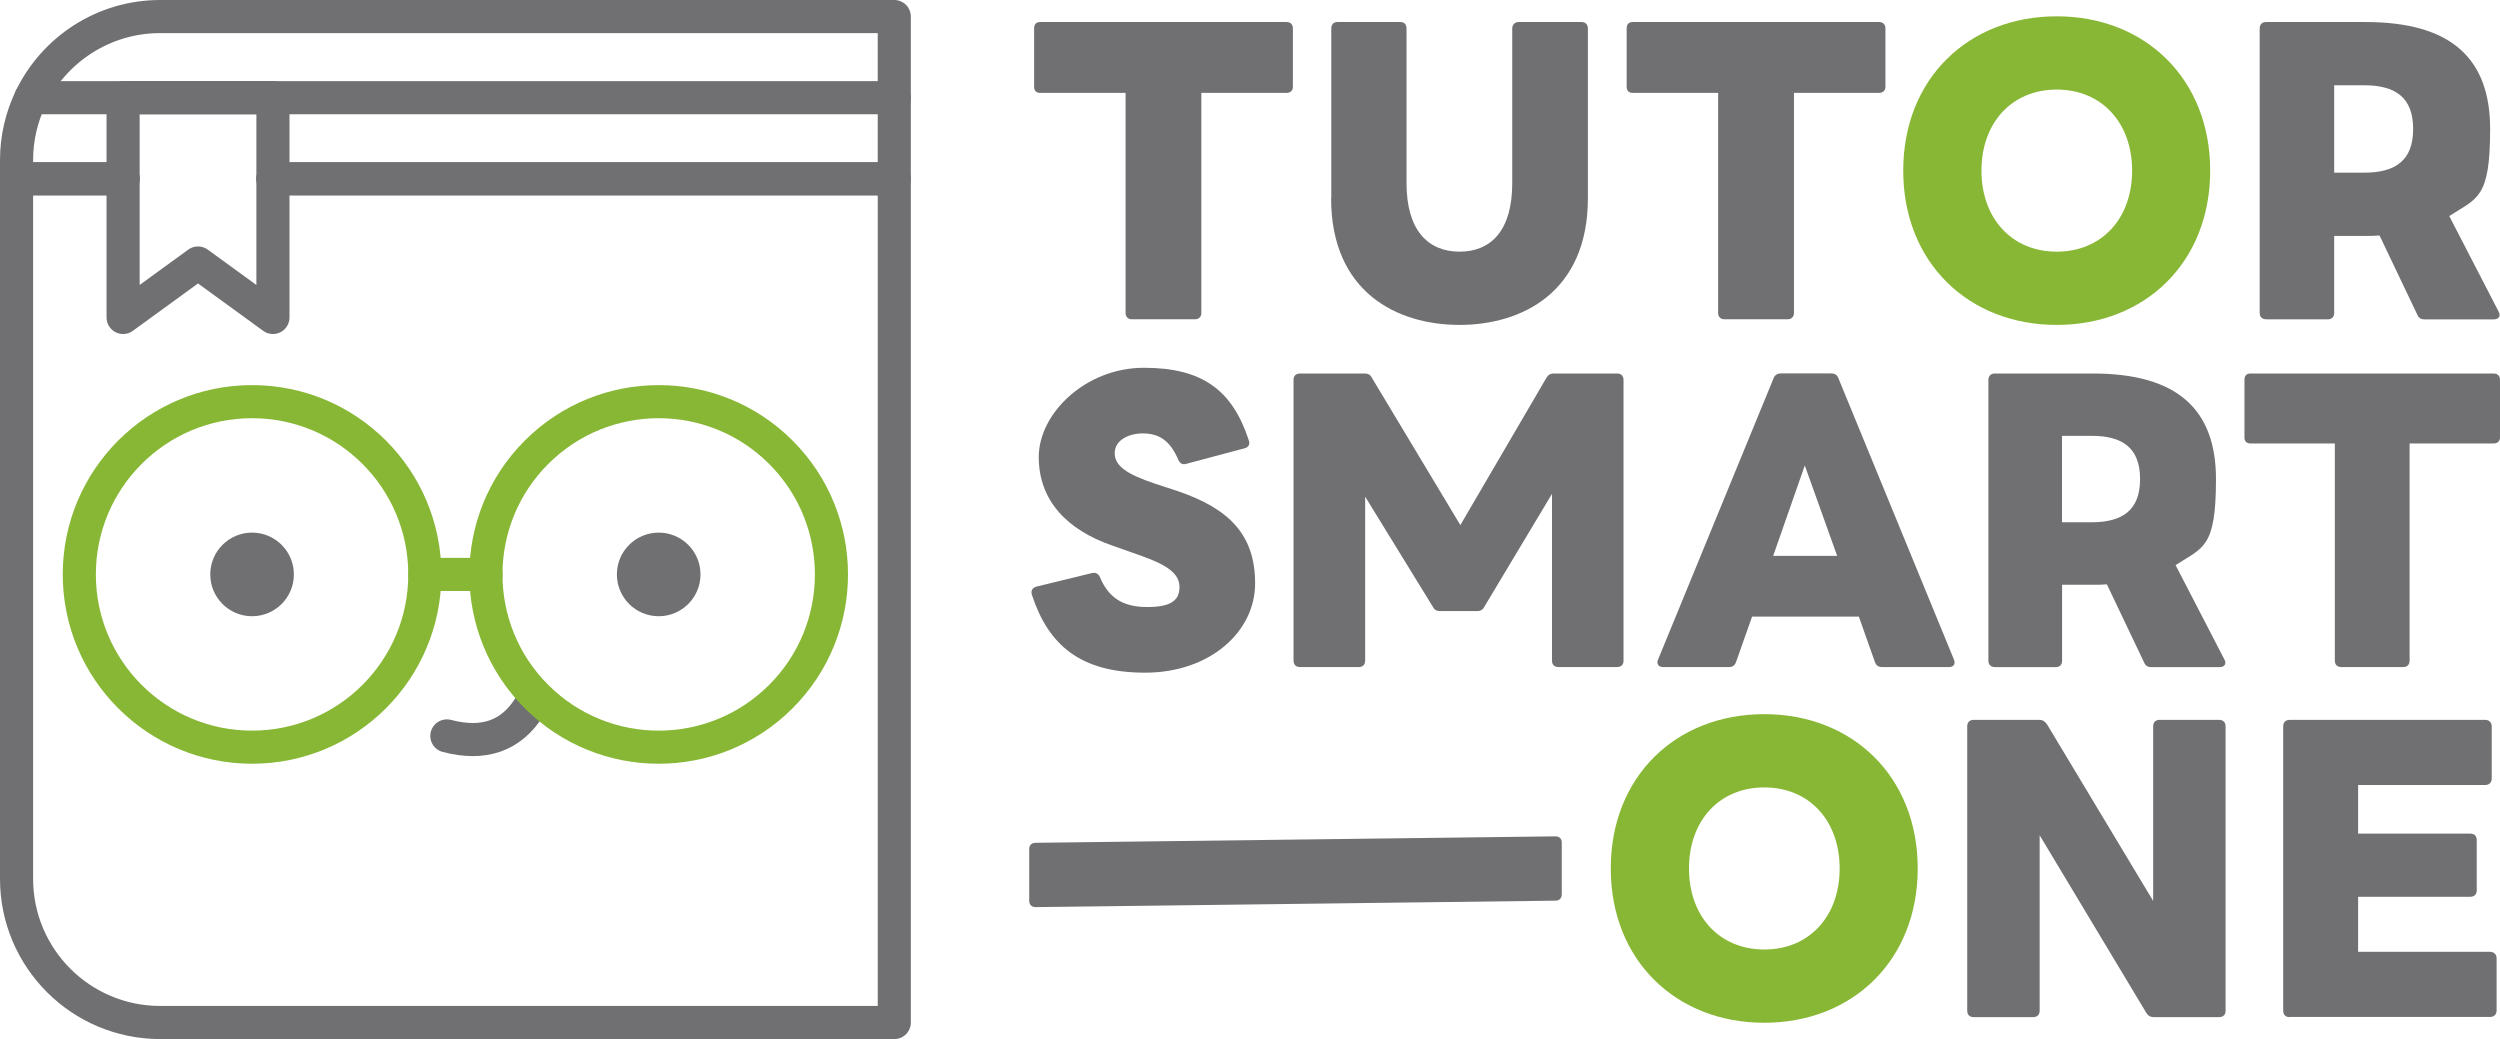 <?xml version="1.0" encoding="UTF-8"?>
<svg id="Layer_2" xmlns="http://www.w3.org/2000/svg" viewBox="0 0 2672.99 1110.97">
  <defs>
    <style>
      .cls-1 {
        stroke: #707072;
      }

      .cls-1, .cls-2 {
        fill: none;
        stroke-linecap: round;
        stroke-linejoin: round;
        stroke-width: 35.4px;
      }

      .cls-3 {
        fill: #88b735;
      }

      .cls-2 {
        stroke: #88b735;
      }

      .cls-4 {
        fill: #707072;
      }
    </style>
  </defs>
  <g id="Layer_1-2" data-name="Layer_1">
    <g id="Layer_1-2">
      <g>
        <g>
          <path class="cls-4" d="M1210.37,341.38c-4.34,0-6.9-2.57-6.9-6.9V99.31h-91.34c-4.34,0-6.46-2.57-6.46-6.46V30.45c0-4.34,2.12-6.9,6.46-6.9h263.32c4.34,0,6.9,2.57,6.9,6.9v62.4c0,3.89-2.57,6.46-6.9,6.46h-90.99v235.17c0,4.34-2.57,6.9-6.9,6.9h-67.18Z"/>
          <path class="cls-4" d="M1423.41,211.89V30.45c0-4.34,2.57-6.9,6.46-6.9h67.53c3.89,0,6.46,2.57,6.46,6.9v165.42c0,50.27,22.92,73.2,56.73,73.2s56.29-22.92,56.29-73.2V30.45c0-4.34,3.01-6.9,6.9-6.9h67.09c4.34,0,6.9,2.57,6.9,6.9v181.44c0,100.9-70.98,135.51-137.28,135.51s-137.28-34.61-137.28-135.51h.18Z"/>
          <path class="cls-4" d="M1843.92,341.38c-4.34,0-6.9-2.57-6.9-6.9V99.31h-91.34c-4.34,0-6.46-2.57-6.46-6.46V30.45c0-4.34,2.12-6.9,6.46-6.9h263.32c4.34,0,6.9,2.57,6.9,6.9v62.4c0,3.89-2.57,6.46-6.9,6.46h-90.9v235.17c0,4.34-2.57,6.9-6.9,6.9h-67.27Z"/>
          <path class="cls-3" d="M2034.92,182.42c0-98.33,69.75-164.98,164.1-164.98s164.1,66.74,164.1,164.98-69.75,164.98-164.1,164.98-164.1-66.74-164.1-164.98ZM2279.65,182.42c0-51.07-32.48-86.65-80.54-86.65s-80.54,35.49-80.54,86.65,32.48,86.65,80.54,86.65,80.54-35.49,80.54-86.65Z"/>
          <path class="cls-4" d="M2422.95,341.38c-4.34,0-6.9-2.57-6.9-6.9V30.45c0-4.34,2.57-6.9,6.9-6.9h106.12c92.23,0,133.38,39.39,133.38,114.35s-13.9,73.64-43.72,93.11l52.84,102.23c2.57,4.78,0,8.23-5.22,8.23h-74.08c-3.89,0-6.46-1.77-7.79-5.22l-40.27-84.44c-4.78.44-10,.44-15.14.44h-33.37v82.31c0,4.34-2.57,6.9-6.9,6.9h-65.85v-.09ZM2495.71,91.08v93.55h32.04c33.37,0,52.4-13.01,52.4-46.73s-19.03-46.73-52.4-46.73h-32.04v-.09Z"/>
        </g>
        <g>
          <path class="cls-4" d="M1103.27,635.85c-1.24-4.25.44-7.26,4.69-8.59l59.48-14.52c3.81-.89,6.82.44,8.59,4.25,9.38,22.66,25.23,32.04,50.45,32.04s34.61-6.82,34.61-21.42-13.72-23.54-39.74-32.93l-32.48-11.51c-47.88-16.64-78.24-47.88-78.24-94.53s50.01-95.41,112.5-95.41,94.53,23.99,112.05,77.45c1.68,4.25-.44,7.7-4.25,8.59l-62.49,16.64c-4.25,1.24-6.82-.44-8.59-4.25-9.38-22.22-22.22-28.23-38.06-28.23s-29.92,7.7-29.92,20.98,11.51,22.22,43.64,32.93l23.54,7.7c55.58,18.85,82.93,47.09,82.93,98.78s-48.33,95.41-117.63,95.41-103.47-29.47-121.08-83.38h0Z"/>
          <path class="cls-4" d="M1389.87,713.21c-4.25,0-6.82-2.57-6.82-6.82v-300.22c0-4.25,2.57-6.82,6.82-6.82h69.3c3.45,0,6.02,1.24,7.7,4.69l94.53,157.37,91.96-157.37c1.68-3.01,4.25-4.69,7.7-4.69h67.98c4.25,0,6.82,2.57,6.82,6.82v300.22c0,4.25-2.57,6.82-6.82,6.82h-62.84c-4.25,0-6.82-2.57-6.82-6.82v-178.35l-72.31,120.64c-1.68,3.45-4.25,4.69-7.7,4.69h-39.74c-3.45,0-6.02-1.24-7.7-4.69l-72.31-117.63v175.34c0,4.25-2.57,6.82-6.82,6.82h-62.93,0Z"/>
          <path class="cls-4" d="M1778.25,713.21c-5.13,0-7.26-3.45-5.58-7.7l123.65-301.11c1.24-3.45,4.25-5.13,7.7-5.13h53.9c3.89,0,6.37,1.68,7.7,5.13l123.65,301.11c1.68,4.25-.44,7.7-5.13,7.7h-71.87c-3.89,0-6.37-1.68-7.7-5.58l-17.08-48.33h-114.18l-17.08,48.33c-1.24,3.81-3.81,5.58-7.7,5.58h-70.28ZM1964.29,594.34l-34.61-96.65-33.81,96.65h68.42Z"/>
          <path class="cls-4" d="M2132.82,713.21c-4.25,0-6.82-2.57-6.82-6.82v-300.22c0-4.25,2.57-6.82,6.82-6.82h104.8c91.08,0,131.7,38.94,131.7,112.94s-13.72,72.67-43.19,91.96l52.22,100.9c2.57,4.69,0,8.14-5.13,8.14h-73.11c-3.89,0-6.37-1.68-7.7-5.13l-39.74-83.38c-4.69.44-9.82.44-14.96.44h-32.93v81.25c0,4.25-2.57,6.82-6.82,6.82h-65.14v-.09ZM2204.69,466v92.4h31.69c32.93,0,51.78-12.83,51.78-46.2s-18.85-46.2-51.78-46.2h-31.69Z"/>
          <path class="cls-4" d="M2503.23,713.21c-4.25,0-6.82-2.57-6.82-6.82v-232.25h-90.28c-4.25,0-6.37-2.57-6.37-6.37v-61.6c0-4.25,2.12-6.82,6.37-6.82h260.04c4.25,0,6.82,2.57,6.82,6.82v61.6c0,3.81-2.57,6.37-6.82,6.37h-89.84v232.25c0,4.25-2.57,6.82-6.82,6.82h-66.29,0Z"/>
        </g>
        <g>
          <path class="cls-3" d="M1722.22,928.55c0-98.33,69.75-164.98,164.1-164.98s164.1,66.74,164.1,164.98-69.75,164.98-164.1,164.98-164.1-66.74-164.1-164.98h0ZM1966.95,928.55c0-51.07-32.48-86.65-80.54-86.65s-80.54,35.49-80.54,86.65,32.48,86.65,80.54,86.65,80.54-35.49,80.54-86.65Z"/>
          <path class="cls-4" d="M2110.25,1087.52c-4.34,0-6.9-2.57-6.9-6.9v-304.03c0-4.34,2.57-6.9,6.9-6.9h70.19c3.89,0,6.02,1.77,8.23,4.78l113.47,188.79v-186.67c0-4.34,2.57-6.9,6.9-6.9h63.64c4.34,0,6.9,2.57,6.9,6.9v304.03c0,4.34-2.57,6.9-6.9,6.9h-69.75c-3.89,0-6.46-1.77-8.23-4.78l-113.91-189.68v187.55c0,4.34-2.57,6.9-6.9,6.9h-63.64Z"/>
          <path class="cls-4" d="M2448.09,1087.52c-4.34,0-6.9-2.57-6.9-6.9v-304.03c0-4.34,2.57-6.9,6.9-6.9h209.15c3.89,0,6.9,2.57,6.9,6.9v55.85c0,4.34-3.01,6.9-6.9,6.9h-135.95v51.96h119.93c4.34,0,6.9,2.57,6.9,6.9v53.73c0,4.34-2.57,6.9-6.9,6.9h-119.93v58.86h141.17c3.89,0,6.9,2.57,6.9,6.9v55.85c0,4.34-3.01,6.9-6.9,6.9h-214.37v.18h0Z"/>
        </g>
        <path class="cls-4" d="M1107.34,969.89c-4.34,0-6.9-2.57-6.9-6.9v-55.41c0-3.89,2.57-6.46,6.9-6.46l555.58-6.9c4.34,0,6.9,2.57,6.9,6.46v55.41c0,4.34-2.57,6.9-6.9,6.9l-555.58,6.9h0Z"/>
      </g>
      <g>
        <path class="cls-1" d="M291.82,191.18h664.35v902.09H171.35c-84.88,0-153.65-68.77-153.65-153.65V191.18h113.91"/>
        <path class="cls-1" d="M131.61,191.18H17.7v-19.83c0-23.99,5.49-46.64,15.31-66.91C57.89,53.11,110.46,17.7,171.35,17.7h784.81v173.48H291.82"/>
        <circle class="cls-4" cx="704.27" cy="614.17" r="44.7"/>
        <circle class="cls-4" cx="269.51" cy="614.17" r="44.7"/>
        <path class="cls-1" d="M477.78,786.85c39.48,10.36,68.86,0,88.24-30.98"/>
        <line class="cls-1" x1="956.17" y1="104.44" x2="33.01" y2="104.44"/>
        <polygon class="cls-1" points="291.82 339.43 211.71 281.2 131.61 339.43 131.61 104.44 291.82 104.44 291.82 339.43"/>
        <circle class="cls-2" cx="269.51" cy="614.17" r="184.72"/>
        <circle class="cls-2" cx="704.27" cy="614.17" r="184.72" transform="translate(-228.01 677.88) rotate(-45)"/>
        <line class="cls-2" x1="454.23" y1="614.17" x2="519.64" y2="614.17"/>
      </g>
    </g>
  </g>
</svg>